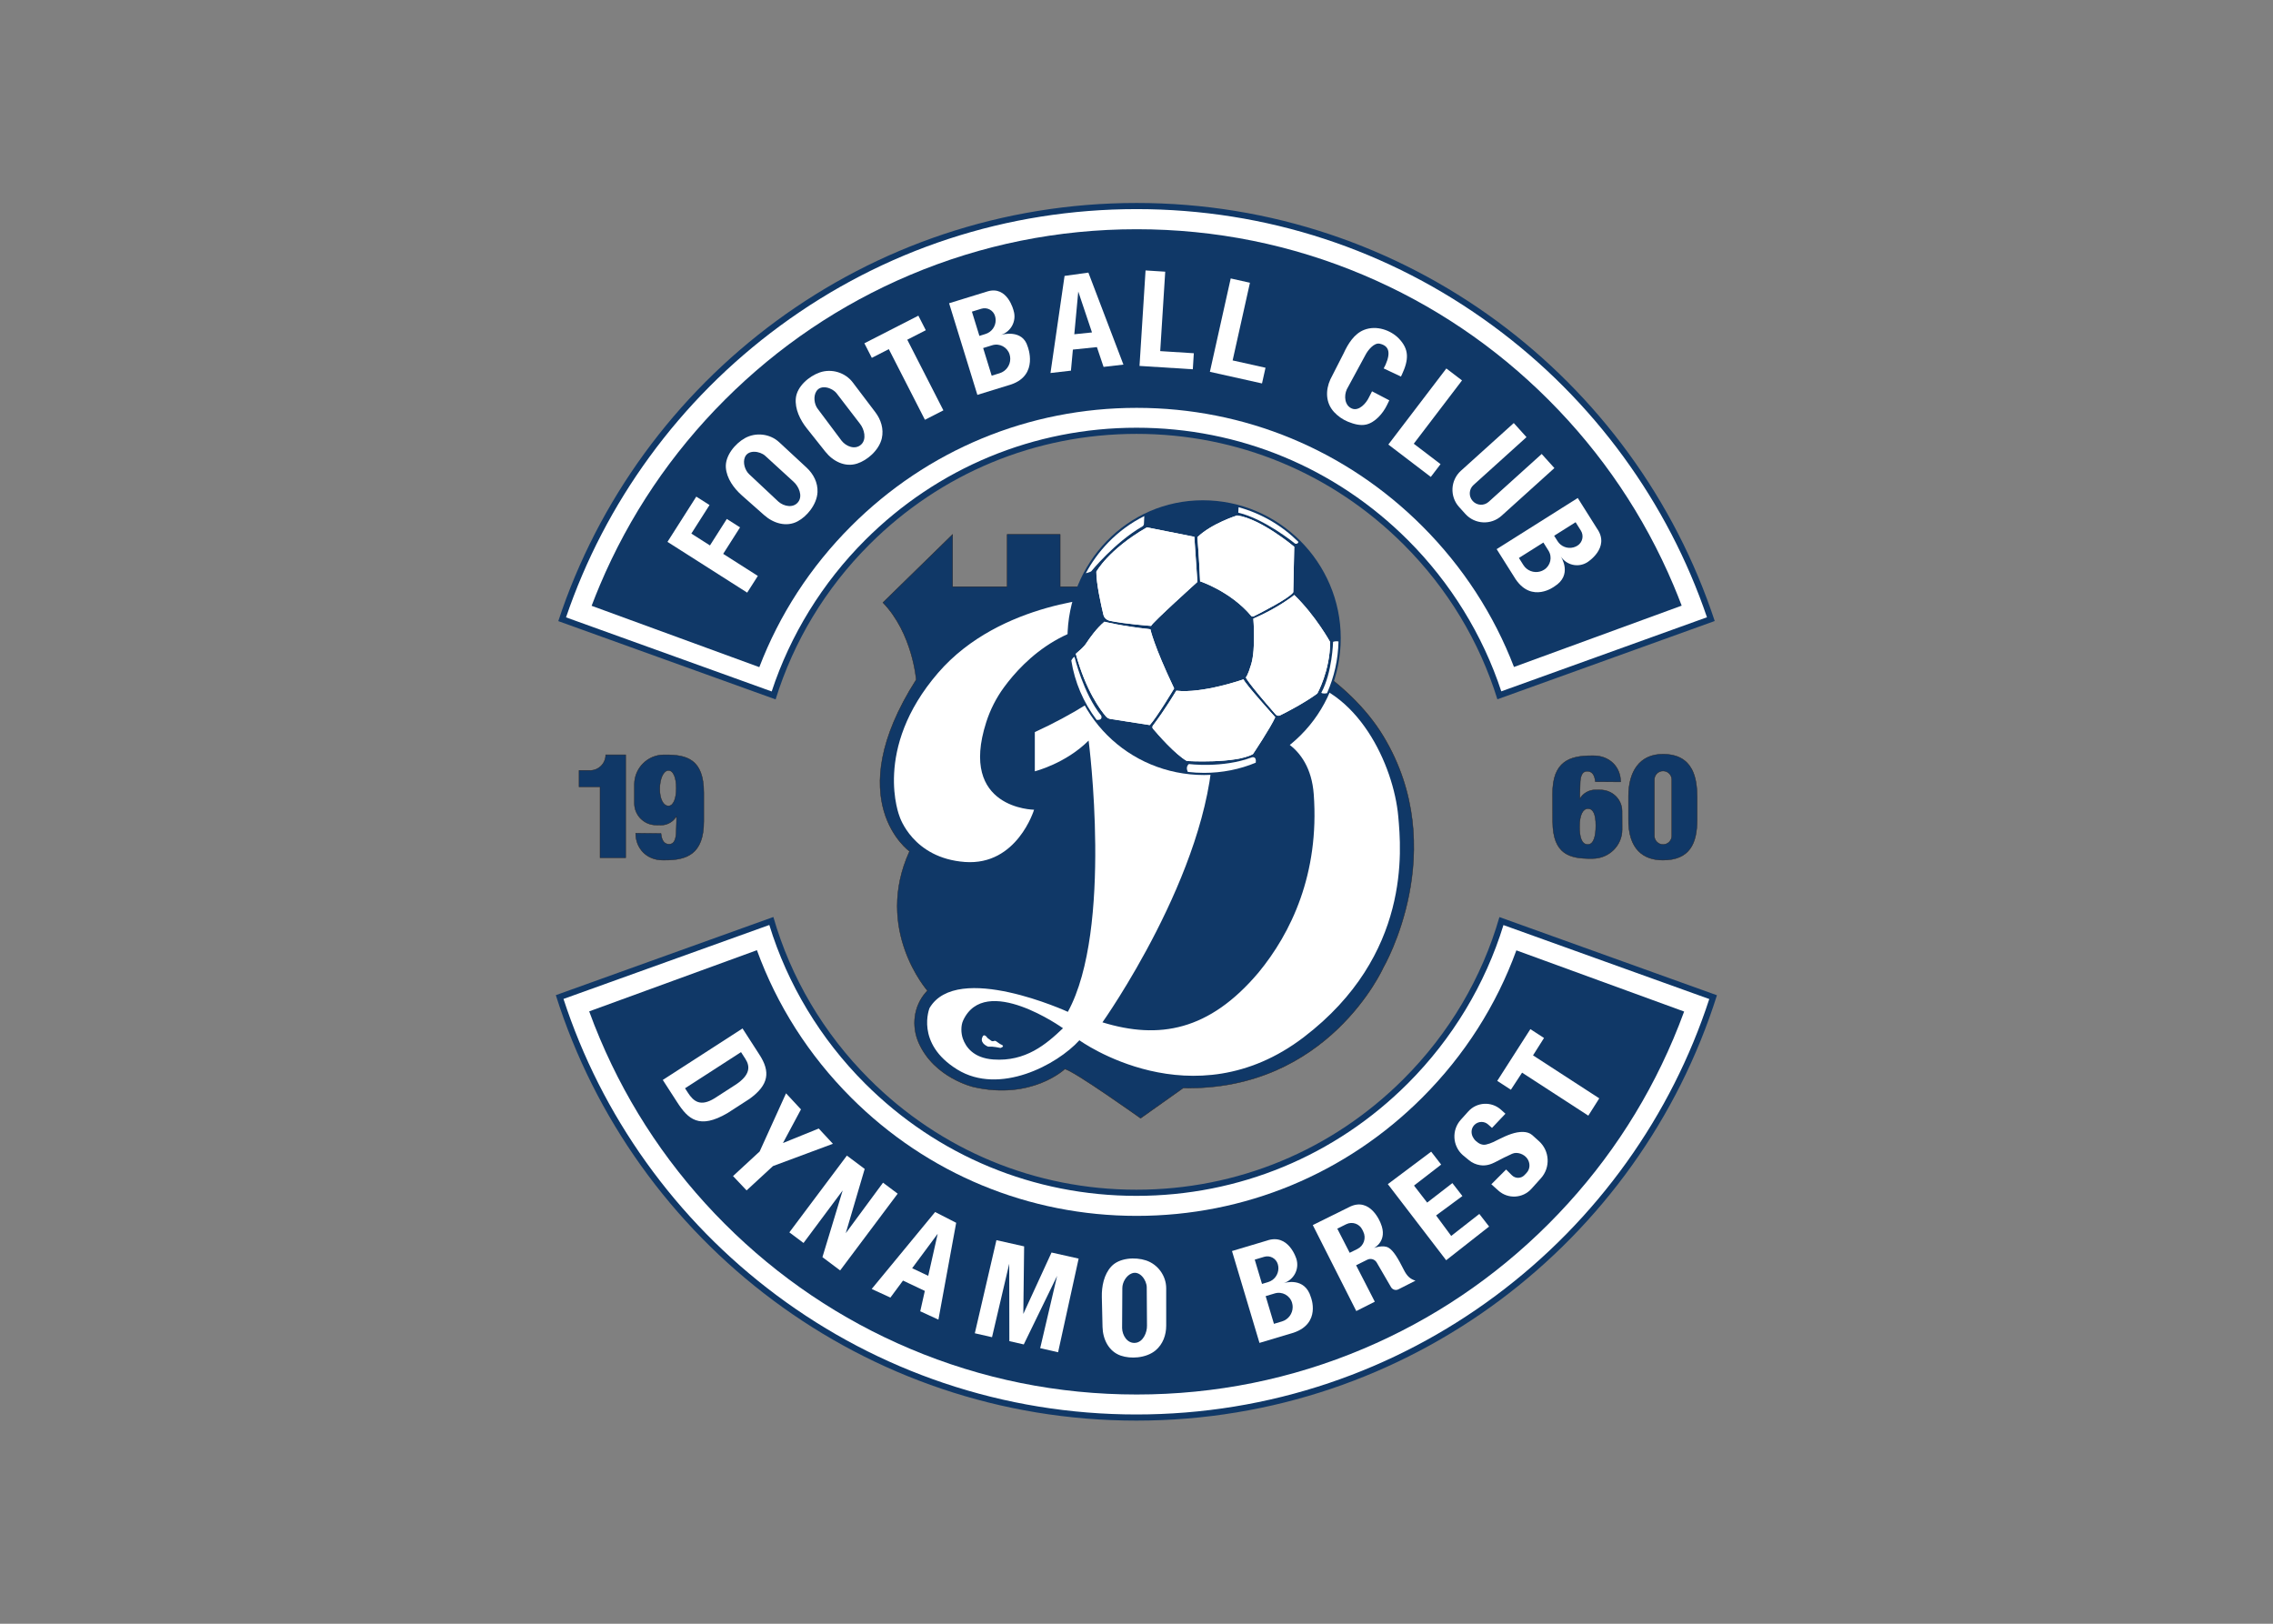 <svg clip-rule="evenodd" fill-rule="evenodd" stroke-miterlimit="10" viewBox="0 0 560 400" xmlns="http://www.w3.org/2000/svg"><rect x="0" y="0" width="560" height="400" fill="#808080" stroke="none"/><path d="m0 0c-61.075 0-119.169 19.228-168.002 55.604-46.843 34.895-82.351 84.514-100.101 139.84l98.402 35.355c8.297-27.908 23.668-53.633 44.519-74.477 33.438-33.437 77.895-51.852 125.182-51.852s91.744 18.415 125.182 51.853c20.84 20.84 36.209 46.549 44.511 74.433l98.395-35.355c-17.756-55.316-53.265-104.924-100.103-139.809-48.83-36.368-106.918-55.592-167.985-55.592" fill="#fff" fill-rule="nonzero" transform="matrix(.53 0 0 -.53 280.003 349.242)"/><path d="m0 0-101.126-36.333c36.14-114.635 143.302-197.752 269.882-197.752 126.565 0 233.713 83.096 269.867 197.709l-101.119 36.333c-8.115-28.167-23.274-53.978-44.576-75.28-33.169-33.168-77.267-51.435-124.172-51.435-46.906 0-91.004 18.267-124.172 51.435-21.317 21.309-36.476 47.134-44.584 75.323m-1.878-3.711c8.46-27.578 23.783-52.981 44.441-73.633 33.708-33.708 78.524-52.271 126.193-52.271 47.668 0 92.484 18.563 126.192 52.271 20.648 20.648 35.967 46.036 44.433 73.59l95.678-34.377c-8.832-27.069-21.737-52.566-38.381-75.827-16.959-23.701-37.412-44.548-60.791-61.961-23.647-17.612-49.744-31.3-77.567-40.684-28.774-9.704-58.907-14.624-89.564-14.624-30.661 0-60.798 4.921-89.574 14.628-27.827 9.386-53.926 23.077-77.575 40.694-23.381 17.417-43.835 38.268-60.794 61.974-16.644 23.266-29.546 48.769-38.375 75.842z" fill="#103867" fill-rule="nonzero" transform="matrix(.53 0 0 -.53 190.534 225.896)"/><path d="m0 0c18.495 55.25 53.186 102.764 100.391 137.479 48.547 35.701 106.157 54.572 166.603 54.572 60.439 0 118.043-18.866 166.586-54.558 47.2-34.706 81.891-82.21 100.394-137.45l-98.315-35.406c-8.492 26.566-23.505 51.121-43.483 71.098-33.441 33.434-77.898 51.847-125.182 51.847-47.285 0-91.742-18.413-125.182-51.847-19.987-19.986-35.005-44.559-43.497-71.149z" fill="#fff" fill-rule="nonzero" transform="matrix(.53 0 0 -.53 138.452 152.576)"/><path d="m0 0c-125.322 0-231.613-81.481-268.789-194.352l101.026-36.39c8.33 26.889 23.124 51.521 43.591 71.987 33.168 33.162 77.266 51.428 124.172 51.428s91.004-18.266 124.172-51.428c20.459-20.459 35.247-45.069 43.576-71.937l101.027 36.383c-37.19 112.849-143.467 194.309-268.775 194.309m0-2.857c60.132 0 117.443-18.77 165.739-54.281 23.246-17.093 43.656-37.578 60.663-60.886 16.664-22.839 29.701-47.904 38.775-74.543l-95.609-34.432c-8.636 26.24-23.59 50.48-43.376 70.265-33.71 33.703-78.526 52.264-126.192 52.264s-92.482-18.561-126.192-52.264c-19.794-19.793-34.754-44.052-43.391-70.315l-95.609 34.439c9.071 26.644 22.106 51.715 38.77 74.559 17.006 23.313 37.417 43.803 60.666 60.9 48.299 35.519 105.617 54.294 165.756 54.294" fill="#103867" fill-rule="nonzero" transform="matrix(.53 0 0 -.53 280.003 50)"/><path d="m0 0c-1.55-4.236-3.208-8.444-4.972-12.616-13.637-32.246-33.168-61.207-58.035-86.074-24.875-24.875-53.835-44.398-86.075-58.036-33.375-14.116-68.837-21.274-105.398-21.274-36.562 0-72.023 7.158-105.398 21.274-32.24 13.638-61.2 33.161-86.075 58.036-24.867 24.867-44.398 53.828-58.035 86.074-1.779 4.201-3.444 8.43-4.994 12.695l77.974 28.439c9.251-25.453 24.045-48.785 43.762-68.501 35.469-35.462 82.617-54.993 132.766-54.993s97.297 19.531 132.766 54.993c19.695 19.695 34.482 42.998 43.733 68.422z" fill="#103867" fill-rule="nonzero" transform="matrix(.53 0 0 -.53 414.92 249.188)"/><path d="m0 0-77.959-28.503c-9.309 24.26-23.696 46.519-42.62 65.443-35.468 35.461-82.617 54.992-132.765 54.992-50.149 0-97.305-19.531-132.766-54.992-18.945-18.945-33.347-41.226-42.648-65.522l-77.959 28.511c1.228 3.236 2.514 6.45 3.864 9.644 13.638 32.246 33.169 61.207 58.036 86.074 24.874 24.874 53.835 44.398 86.074 58.035 33.376 14.116 68.837 21.274 105.399 21.274 36.561 0 72.022-7.158 105.398-21.274 32.239-13.637 61.2-33.161 86.074-58.035 24.868-24.867 44.398-53.828 58.036-86.074 1.343-3.172 2.622-6.365 3.836-9.573" fill="#103867" fill-rule="nonzero" transform="matrix(.53 0 0 -.53 414.318 149.198)"/><path d="m0 0v-24.289h25.36v24.289h24.646v-24.289h23.753s94.475-16.609 126.443-69.472c31.968-52.864 0-107.572 0-107.572s-25.558-57.388-92.997-55.959l-19.814-14.05s-31.432 22.384-35.242 22.86c0 0-15.359-14.525-42.386-8.334 0 0-18.151 4.149-25.437 20.4-3.531 7.874-2.422 17.18 3.317 23.624.221.249.451.496.689.743 0 0-25.003 28.337-8.334 64.77 0 0-32.861 23.455 3.095 79.771 0 0-1.667 21.55-15.478 35.838z" fill="#103867" fill-rule="nonzero" transform="matrix(.53 0 0 -.53 234.691 131.659)"/><path d="m0 0v-24.289h25.36v24.289h24.646v-24.289h23.753s94.475-16.609 126.443-69.472c31.968-52.864 0-107.572 0-107.572s-25.558-57.388-92.997-55.959l-19.814-14.05s-31.432 22.384-35.242 22.86c0 0-15.359-14.525-42.386-8.334 0 0-18.151 4.149-25.437 20.4-3.531 7.874-2.422 17.18 3.317 23.624.221.249.451.496.689.743 0 0-25.003 28.337-8.334 64.77 0 0-32.861 23.455 3.095 79.771 0 0-1.667 21.55-15.478 35.838z" fill="none" stroke="#231f20" stroke-width=".18" transform="matrix(.53 0 0 -.53 234.691 131.659)"/><g fill-rule="nonzero"><path d="m0 0c-9.301.664-12.837 5.865-14.18 9.715-.865 2.486-.972 5.987.128 8.38 10.244 22.267 46.434-3.572 46.434-3.572-7.858-7.501-17.38-15.595-32.382-14.523m188.237 112.913c-2.143 23.96-18.931 59.965-49.292 63.894 0 0-43.698 48.705-85.489 37.99 0 0-50.134-1.465-79.173-35.133-30.597-35.483-17.86-66.751-17.86-66.751s6.073-19.33 30.361-21.116c24.289-1.786 32.147 24.288 32.147 24.288s-35.197.315-22.231 40.691c1.857 5.808 4.643 11.28 8.243 16.195 9.323 12.722 31.047 34.975 66.137 29.196 48.098-7.915 56.342-50.999 56.342-50.999s19.738-3.293 21.524-27.939c2.679-36.926-10.537-64.472-25.717-82.867-22.867-27.046-46.198-31.197-72.509-23.096 0 0 49.649 69.887 51.435 128.466l-32.504 40.362s-13.93-17.145-50.363-33.933v-18.217s14.287 3.572 25.003 14.288c0 0 11.43-87.511-9.644-126.087 0 0-51.435 23.575-64.293 1.786 0 0-6.787-16.43 12.858-28.574 19.645-12.145 46.434 2.143 56.793 13.573 0 0 52.506-38.098 104.298 1.428 49.977 38.148 45.312 87.154 43.934 102.555" fill="#fff" transform="matrix(.53 0 0 -.53 244.728 260.997)"/><path d="m0 0 1.254-.895c.375-.269.773-.505 1.196-.69.61-.265 1.397-.822-.466-1.499l-2.168.394c-1.169.213-2.361.28-3.547.201 0 0-3.691 1.31-2.857 4.048.833 2.739 2.5 0 2.5 0l1.717-1.275c.366-.272.847-.331 1.269-.157.364.15.781.102 1.102-.127" fill="#fff" transform="matrix(.53 0 0 -.53 245.443 256.521)"/><path d="m0 0c0-35.245-28.274-63.609-63.519-63.609-35.246 0-63.52 28.096-63.52 63.341s27.679 64.353 62.924 64.353 64.115-28.84 64.115-64.085" fill="#103867" transform="matrix(.53 0 0 -.53 330.322 157.208)"/><path d="m0 0s-7.944-13.28-11.337-17.031l-18.281 2.851c-.8.128-1.536.528-2.064 1.143-2.422 2.8-9.323 11.873-14.038 29.139l2.501 2.207c.95.836 1.785 1.793 2.478 2.851 1.493 2.293 4.637 6.729 8.33 9.851 0 0 7.087-1.908 21.374-3.515 0 0 1.393-7.244 11.037-27.496" fill="#fff" transform="matrix(.53 0 0 -.53 289.275 169.593)"/><path d="m0 0c-1.079 4.493-3.322 14.545-3.279 19.967 0 0 5.536 10.265 23.481 20.624l22.06-4.372 1.429-20.989s-20.895-18.838-21.524-20.445c0 0-12.93.993-19.102 2.365-1.558.35-2.694 1.307-3.065 2.85" fill="#fff" transform="matrix(.53 0 0 -.53 271.842 151.429)"/><path d="m0 0c.536-1.879 14.737-17.595 14.737-17.595-2.057-4.729-10.358-17.145-10.358-17.145-8.215-4.55-30.711-3.215-30.711-3.215-5.472 3.122-13.487 12.331-15.744 14.995-.358.422-.372 1.029-.036 1.472 5.679 7.443 10.858 16.223 10.858 16.223 12.23-1.429 31.254 5.265 31.254 5.265" fill="#fff" transform="matrix(.53 0 0 -.53 306.367 167.355)"/><path d="m0 0c-.357 9.465-1.25 20.538-1.25 20.538 6.694 6.429 18.481 10.094 18.481 10.094 11.165-1.607 26.524-14.559 26.524-14.559l-.45-21.159c-1.807-2.758-15.237-9.587-18.431-11.187-.392-.2-.871-.093-1.157.25-9.644 11.444-23.717 16.023-23.717 16.023" fill="#fff" transform="matrix(.53 0 0 -.53 295.667 143.211)"/><path d="m0 0c-.086-13.394-5.979-23.917-5.979-23.917-6.144-4.486-14.288-8.665-17.302-10.151-.693-.343-1.536-.179-2.043.407-13.788 15.773-13.874 17.23-13.874 17.23s.893.743 2.501 6.158c2.171 7.33.978 21.167.978 21.167 11.88 5.094 19.024 10.98 19.024 10.98 9.908-9.551 16.695-21.874 16.695-21.874" fill="#fff" transform="matrix(.53 0 0 -.53 327.717 158.17)"/><path d="m0 0-.172-3.608c-.021-.514-.307-.971-.757-1.228-12.787-7.365-23.745-20.846-23.745-20.846-.586-.357-1.501-.65-2.515-.893 2.758 5.172 6.251 9.973 10.408 14.266 4.951 5.108 10.623 9.244 16.781 12.309" fill="#fff" transform="matrix(.53 0 0 -.53 281.923 127.133)"/><path d="m0 0c-.179-.65-.622-1.043-1.522-.829 0 0-14.166 11.552-26.431 14.409l.128 2.536c10.659-2.907 20.203-8.551 27.825-16.116" fill="#fff" transform="matrix(.53 0 0 -.53 319.892 133.492)"/><path d="m0 0c-.2-8.408-2.029-16.538-5.343-24.003-1.994-.464-2.672.172-2.672.172 5.122 9.408 5.479 23.695 5.479 23.695s1.286.472 2.536.136" fill="#fff" transform="matrix(.53 0 0 -.53 329.773 158.034)"/><path d="m0 0c-7.494-3.108-15.623-4.729-24.01-4.729-2.55 0-5.072.15-7.565.45-.579 1.25-.707 2.607.486 3.658 0 0 15.594-2.029 29.289 3.093 0 0 2.3.743 1.8-2.472" fill="#fff" transform="matrix(.53 0 0 -.53 309.374 187.886)"/><path d="m0 0c-6.158 8.094-10.187 17.538-11.787 27.625.55.943 1.114 1.671 1.514 1.628 0 0 4.108-17.144 12.388-27.26 0 0 1.007-2.25-2.115-1.993" fill="#fff" transform="matrix(.53 0 0 -.53 270.182 177.342)"/><path d="m0 0-.45-21.16c-1.807-2.757-15.238-9.586-18.431-11.187-.393-.2-.871-.093-1.157.25-9.644 11.445-23.717 16.024-23.717 16.024-.357 9.465-1.25 20.538-1.25 20.538 6.693 6.429 18.48 10.094 18.48 10.094 11.166-1.607 26.525-14.559 26.525-14.559" fill="#fff" transform="matrix(.53 0 0 -.53 318.865 134.689)"/><path d="m0 0c-.086-13.394-5.979-23.917-5.979-23.917-6.144-4.486-14.288-8.665-17.302-10.151-.693-.343-1.536-.179-2.043.407-13.788 15.773-13.874 17.23-13.874 17.23s.893.743 2.501 6.158c2.171 7.33.978 21.167.978 21.167 11.88 5.094 19.024 10.98 19.024 10.98 9.908-9.551 16.695-21.874 16.695-21.874" fill="#fff" transform="matrix(.53 0 0 -.53 327.717 158.17)"/><path d="m0 0c-2.057-4.729-10.358-17.145-10.358-17.145-8.216-4.55-30.711-3.215-30.711-3.215-5.472 3.122-13.487 12.33-15.745 14.995-.357.422-.371 1.029-.036 1.472 5.68 7.443 10.859 16.223 10.859 16.223 12.23-1.429 31.254 5.265 31.254 5.265.535-1.879 14.737-17.595 14.737-17.595" fill="#fff" transform="matrix(.53 0 0 -.53 314.18 176.683)"/><path d="m0 0s-7.944-13.28-11.337-17.031l-18.281 2.851c-.8.128-1.536.528-2.064 1.143-2.422 2.8-9.323 11.873-14.038 29.139l2.501 2.207c.95.836 1.785 1.793 2.478 2.851 1.493 2.293 4.637 6.729 8.33 9.851 0 0 7.087-1.908 21.374-3.515 0 0 1.393-7.244 11.037-27.496" fill="#fff" transform="matrix(.53 0 0 -.53 289.275 169.593)"/><path d="m0 0s-20.895-18.838-21.524-20.445c0 0-12.93.993-19.102 2.364-1.558.35-2.693 1.308-3.065 2.851-1.079 4.493-3.322 14.544-3.279 19.966 0 0 5.537 10.266 23.482 20.624l22.059-4.372z" fill="#fff" transform="matrix(.53 0 0 -.53 295.005 143.354)"/><path d="m0 0-10.144-6.544c-6.472-3.95-9.665-1.486-12.344 2.658l-1.315 2.036 26.025 16.802 2.036-3.151c2.271-3.529 2.221-7.415-4.258-11.801m10.673 13.937-7.751 12.016-37.069-23.931 6.672-10.33c5.08-7.872 10.266-12.787 23.453-5.051l10.244 6.615c8.951 6.487 9.787 12.559 4.451 20.681" fill="#fff" transform="matrix(.53 0 0 -.53 181.388 267.11)"/><path d="m0 0 6.31-6.667 12.264 11.31 27.86 10.359-6.589 7.093-16.628-6.736 8.368 15.628-6.939 7.47-12.264-27.027z" fill="#fff" transform="matrix(.53 0 0 -.53 180.595 289.718)"/><path d="m0 0-8.236 6.174 9.414 31.007-18.199-24.422-6.588 4.938 26.744 35.679 8.274-6.202-8.802-29.876 17.322 23.49 6.815-5.109z" fill="#fff" transform="matrix(.53 0 0 -.53 206.987 312.964)"/><path d="m0 0 11.875 16.016-4.405-19.555zm20.463 21.107-9.785 5.01-29.487-35.769 8.696-3.998 5.856 7.902 10.146-4.803-2.129-9.471 8.449-3.882z" fill="#fff" transform="matrix(.53 0 0 -.53 224.729 312.416)"/><path d="m0 0-8.322 1.898 7.873 33.617-15.506-31.876-6.702 1.529-.056 35.981-7.998-34.144-7.997 1.823 10.042 43.274 12.879-2.888-.378-31.401 13.113 28.544 12.604-2.827z" fill="#fff" transform="matrix(.53 0 0 -.53 260.683 333.121)"/><path d="m0 0c-3.79-.356-6.073 3.547-6.149 6.866 0 0 .104 18.553.106 18.613.011 2.689 1.857 5.89 4.461 6.842 3.706 1.361 6.81-3.165 6.888-6.424l.115-17.873c.075-3.203-1.794-7.682-5.421-8.024m14.353 8.023c0 .01-.003 17.364-.003 17.364-.001 5.823-3.918 11.153-9.43 12.95-4.979 1.62-12.329 1.217-16.071-2.806-3.462-3.715-4.535-9.326-4.419-14.254 0-.01.322-13.883.322-13.883.129-5.657 2.829-11.365 8.467-13.319 2.35-.812 5.165-1.086 7.911-.791 3.101.333 6.119 1.396 8.302 3.234 3.4 2.868 4.922 7.142 4.921 11.505" fill="#fff" transform="matrix(.53 0 0 -.53 279.712 330.807)"/><path d="m0 0-3.717-1.111-3.854 12.878 4.233 1.264c3.41 1.028 7.008-.918 8.028-4.327.209-.688.303-1.389.297-2.075-.026-2.986-1.979-5.733-4.987-6.629m-12.646 28.728 4.405 1.312c2.686.806 5.516-.719 6.314-3.405.202-.659.289-1.331.283-1.988-.025-2.865-1.891-5.499-4.784-6.36l-2.837-.854zm26.119-17.514c-2.831 9.703-12.246 6.728-12.747 6.583 4.749 1.43 7.442 6.436 6.019 11.185 0 0-3.546 12.18-13.79 8.575l-16.175-4.836 12.775-42.696 15.851 4.742c12.904 4.367 8.067 16.447 8.067 16.447" fill="#fff" transform="matrix(.53 0 0 -.53 315.832 325.53)"/><path d="m0 0-3.586-1.772-5.765 11.223 4.172 2.065c2.75 1.357 6.086.228 7.451-2.522l.457-.936c1.472-2.979.25-6.586-2.729-8.058m21.597-9.726c-2.759 5.487-4.843 8.92-7.054 10.269-2.634 1.607-6.908-.137-6.908-.137s6.729 3.262 3.157 11.612c0 0-4.732 12.68-14.771 7.377l-8.351-4.129-8.408-4.158 10.008-19.788 10.208-20.166 8.609 4.343-8.694 16.938 5.22 2.582c1.573.778 3.48.204 4.362-1.313l6.648-11.442c.722-1.243 2.308-1.671 3.558-.957l7.815 3.968c-2.522.779-3.993 2.206-5.399 5.001" fill="#fff" transform="matrix(.53 0 0 -.53 334.424 307.68)"/><path d="m0 0-19.96-15.659-27.117 35.368 20.145 15.102 4.651-6.008-12.623-9.758 6.115-7.908 11.723 9.058 4.657-6.015-12.23-9.022 7.023-9.516 13.073 10.223z" fill="#fff" transform="matrix(.53 0 0 -.53 366.87 302.154)"/><path d="m0 0-4.408-4.901c-4.022-4.472-10.908-4.836-15.373-.814l-3.257 2.929 6.865 6.865 2.693-2.679c1.629-1.621 4.272-1.579 5.851.086 0 0 .963 1.021.964 1.021 1.757 1.861 1.751 4.671.287 6.704-1.456 2.021-4.616 3.24-6.976 2.187-2.546-1.135-5.035-2.395-7.496-3.702-2.404-1.276-4.719-2.039-7.489-1.595-1.829.293-3.586 1.057-5.072 2.279l-2.958 2.443c-4.764 4.279-5.15 11.615-.871 16.373l3.472 3.858c3.979 4.429 10.794 4.793 15.223.807l2.057-1.85-6.243-6.601-1.815 1.614c-.878.779-1.979 1.165-3.064 1.165-1.272 0-2.536-.522-3.451-1.543-.807-.907-1.171-1.979-1.171-3.058 0-1.571.771-3.172 2.086-4.336 1.4-1.25 2.95-1.943 4.643-1.579 2.321.494 4.296 1.627 6.4 2.658 3.306 1.62 7.166 3.346 10.923 3.207 1.486-.057 2.965-.443 4.115-1.436l3.151-2.836c5.022-4.515 5.429-12.244.914-17.266" fill="#fff" transform="matrix(.53 0 0 -.53 379.633 290.262)"/><path d="m0 0-5.09-8.039-30.793 19.981-5.198-7.939-6.343 4.117 15.398 24.053 6.344-4.118-5.11-8.075z" fill="#fff" transform="matrix(.53 0 0 -.53 394.012 270.573)"/><path d="m0 0v-47.863h-11.901v32.975h-9.766v7.623h5.115c4.012 0 7.265 3.253 7.265 7.265z" fill="#103867" transform="matrix(.53 0 0 -.53 154.146 185.943)"/></g><path d="m0 0v-47.863h-11.901v32.975h-9.766v7.623h5.115c4.012 0 7.265 3.253 7.265 7.265z" fill="none" stroke="#231f20" stroke-width=".18" transform="matrix(.53 0 0 -.53 154.146 185.943)"/><path d="m0 0c-2.336 0-4.051 3.107-4.051 7.858s1.715 8.63 4.051 8.63c2.329 0 3.629-3.494 3.629-8.244 0-4.751-1.3-8.244-3.629-8.244m-1.257 23.753h-.829c-7.594 0-13.752-6.158-13.752-13.752v-8.794c0-5.543 4.472-10.051 10.023-10.094l2.329-.036h.086c2.886-.014 5.75 1.679 7.086 4.13.207-1.593-.057-3.808-.057-6.101 0-.722-.021-1.386-.071-1.993-.265-3.365-1.286-4.915-3.265-4.915-2.036 0-3.443 1.464-3.765 4.993l-11.773.129c0-7.265 5.301-12.502 12.566-12.502h1.072c9.958 0 18.037 2.615 18.037 18.038v13.216c0 15.652-7.922 17.681-17.687 17.681" fill="#103867" fill-rule="nonzero" transform="matrix(.53 0 0 -.53 164.69 198.536)"/><path d="m0 0c-2.336 0-4.051 3.107-4.051 7.858s1.715 8.63 4.051 8.63c2.329 0 3.629-3.494 3.629-8.244 0-4.751-1.3-8.244-3.629-8.244zm-1.257 23.753h-.829c-7.594 0-13.752-6.158-13.752-13.752v-8.794c0-5.543 4.472-10.051 10.023-10.094l2.329-.036h.086c2.886-.014 5.75 1.679 7.086 4.13.207-1.593-.057-3.808-.057-6.101 0-.722-.021-1.386-.071-1.993-.265-3.365-1.286-4.915-3.265-4.915-2.036 0-3.443 1.464-3.765 4.993l-11.773.129c0-7.265 5.301-12.502 12.566-12.502h1.072c9.958 0 18.037 2.615 18.037 18.038v13.216c0 15.652-7.922 17.681-17.687 17.681z" fill="none" stroke="#231f20" stroke-width=".18" transform="matrix(.53 0 0 -.53 164.69 198.536)"/><path d="m0 0c2.336.008 3.637-2.491 3.637-7.848 0-4.641-.893-8.811-3.691-8.811-3.036 0-3.869 3.689-3.869 8.33-.001 5.481 1.594 8.321 3.923 8.329m1.34-23.199.829.003c7.594.027 13.73 6.064 13.703 13.483l-.03 8.59c-.02 5.416-4.507 9.803-10.058 9.825l-2.329.027-.086-.001c-2.886.004-5.744-1.66-7.072-4.059-.213 1.556.044 3.72.036 5.96-.002.705.017 1.354.065 1.948.252 3.287 1.268 4.805 3.247 4.813 2.036.007 3.448-1.419 3.782-4.865l11.773-.084c-.025 7.098-5.344 12.194-12.609 12.168l-1.071-.004c-9.959-.035-18.029-2.618-17.975-17.685l.046-12.91c.054-15.29 7.984-17.244 17.749-17.209" fill="#103867" fill-rule="nonzero" transform="matrix(.53 0 0 -.53 391.232 199.205)"/><path d="m0 0c2.336.008 3.637-2.491 3.637-7.848 0-4.641-.893-8.811-3.691-8.811-3.036 0-3.869 3.689-3.869 8.33-.001 5.481 1.594 8.321 3.923 8.329zm1.34-23.199.829.003c7.594.027 13.73 6.064 13.703 13.483l-.03 8.59c-.02 5.416-4.507 9.803-10.058 9.825l-2.329.027-.086-.001c-2.886.004-5.744-1.66-7.072-4.059-.213 1.556.044 3.72.036 5.96-.002.705.017 1.354.065 1.948.252 3.287 1.268 4.805 3.247 4.813 2.036.007 3.448-1.419 3.782-4.865l11.773-.084c-.025 7.098-5.344 12.194-12.609 12.168l-1.071-.004c-9.959-.035-18.029-2.618-17.975-17.685l.046-12.91c.054-15.29 7.984-17.244 17.749-17.209z" fill="none" stroke="#231f20" stroke-width=".18" transform="matrix(.53 0 0 -.53 391.232 199.205)"/><path d="m0 0c0-2.236-1.807-4.05-4.043-4.05s-4.051 1.814-4.051 4.05v26.075c0 2.235 1.815 4.05 4.051 4.05 1.121 0 2.129-.45 2.857-1.186.736-.736 1.186-1.75 1.186-2.864zm9.194 31.118c-2.2 3.958-6.186 6.815-13.359 6.815-10.773 0-15.952-8.051-15.952-19.524v-10.194c-.3-14.701 7.144-19.523 15.952-19.523 12.502 0 15.952 7.679 15.952 18.809v10.194c0 4.408-.4 9.465-2.593 13.423" fill="#103867" fill-rule="nonzero" transform="matrix(.53 0 0 -.53 411.875 205.891)"/><path d="m0 0c0-2.236-1.807-4.05-4.043-4.05s-4.051 1.814-4.051 4.05v26.075c0 2.235 1.815 4.05 4.051 4.05 1.121 0 2.129-.45 2.857-1.186.736-.736 1.186-1.75 1.186-2.864zm9.194 31.118c-2.2 3.958-6.186 6.815-13.359 6.815-10.773 0-15.952-8.051-15.952-19.524v-10.194c-.3-14.701 7.144-19.523 15.952-19.523 12.502 0 15.952 7.679 15.952 18.809v10.194c0 4.408-.4 9.465-2.593 13.423z" fill="none" stroke="#231f20" stroke-width=".18" transform="matrix(.53 0 0 -.53 411.875 205.891)"/><path d="m0 0-4.951-7.765-30.903 19.681-6.151 3.914 4.943 7.766 8.451 13.266 6.151-3.915-8.451-13.266 8.651-5.508 7.837 12.309 6.151-3.915-7.837-12.309z" fill="#fff" fill-rule="nonzero" transform="matrix(.53 0 0 -.53 186.709 141.877)"/><path d="m0 0c-2.315-3.022-6.729-2.043-9.215.157 0 0-13.538 12.687-13.581 12.73-1.964 1.836-3.057 5.365-1.986 7.923 1.522 3.643 6.951 2.843 9.394.685l13.188-12.065c2.4-2.122 4.415-6.537 2.2-9.43m3.872 15.98c-.007.008-12.737 11.802-12.737 11.802-4.272 3.958-10.845 4.708-15.909 1.886-4.572-2.55-9.273-8.215-8.866-13.695.372-5.065 3.758-9.665 7.451-12.93.007-.007 10.401-9.201 10.401-9.201 4.237-3.75 10.259-5.651 15.524-2.843 2.193 1.172 4.307 3.05 5.958 5.265 1.864 2.5 3.136 5.436 3.271 8.287.207 4.443-1.893 8.465-5.093 11.429" fill="#fff" fill-rule="nonzero" transform="matrix(.53 0 0 -.53 196.659 123.656)"/><path d="m0 0c-2.805-2.573-6.982-.84-9.047 1.759 0 0-11.122 14.85-11.157 14.9-1.615 2.15-2.077 5.815-.577 8.147 2.133 3.323 7.34 1.59 9.37-.96l10.886-14.177c1.994-2.507 3.209-7.205.525-9.669m6.595 15.062c-.006.009-10.489 13.839-10.489 13.839-3.517 4.641-9.859 6.524-15.337 4.627-4.947-1.716-10.562-6.476-11.114-11.943-.516-5.052 2.017-10.171 5.086-14.029.006-.009 8.64-10.871 8.64-10.871 3.519-4.431 9.119-7.351 14.792-5.503 2.363.772 4.773 2.254 6.783 4.148 2.271 2.137 4.035 4.807 4.665 7.59.977 4.34-.391 8.666-3.026 12.142" fill="#fff" fill-rule="nonzero" transform="matrix(.53 0 0 -.53 212.153 109.52)"/><path d="m0 0-8.58-4.386-16.787 32.832-7.901-4.043-3.458 6.765 25.096 12.837 3.458-6.765-8.616-4.408z" fill="#fff" fill-rule="nonzero" transform="matrix(.53 0 0 -.53 232.423 101.087)"/><path d="m0 0-3.708-1.143-3.964 12.844 4.222 1.301c3.4 1.057 7.015-.858 8.065-4.258.214-.686.314-1.386.314-2.072 0-2.986-1.929-5.75-4.929-6.672m-12.894 28.618 4.393 1.35c2.679.829 5.522-.672 6.344-3.351.207-.657.3-1.328.3-1.986 0-2.864-1.843-5.514-4.729-6.4l-2.829-.879zm25.91-16.202c-2.4 8.258-11.944 5.536-12.445 5.386 4.737 1.472 7.387 6.501 5.923 11.237 0 0-2.779 11.859-12.188 8.973l-17.809-5.494 13.145-42.583 15.809 4.879c12.865 4.479 7.565 17.602 7.565 17.602" fill="#fff" fill-rule="nonzero" transform="matrix(.53 0 0 -.53 246.285 91.941)"/><path d="m0 0 1.843 19.852 6.379-19.002zm6.544 28.661-11.073-1.543-6.544-45.127 9.509 1.093.907 9.794 11.165 1.157 3.094-9.201 9.236 1.064z" fill="#fff" fill-rule="nonzero" transform="matrix(.53 0 0 -.53 264.676 82.344)"/><path d="m0 0-.471-7.458-24.775 1.564 2.808 44.377 9.144-.579-2.329-36.918z" fill="#fff" fill-rule="nonzero" transform="matrix(.53 0 0 -.53 294.123 87.018)"/><path d="m0 0-1.626-7.294-24.229 5.401 9.678 43.399 8.943-1.995-8.046-36.106z" fill="#fff" fill-rule="nonzero" transform="matrix(.53 0 0 -.53 311.784 90.592)"/><path d="m0 0s-.164-.343-.45-.914l-8.022 3.786.9 1.771c2.607 5.973 1.286 8.83-2.751 9.723-2.614.579-5.557-3.043-6.722-5.415-.028-.05-8.572-15.809-8.572-15.809-1.358-2.965-1.065-7.465 2.357-8.908 3.272-1.379 6.687 2.45 8.001 5.308l1.372 2.693 8.029-4.186c-.657-1.351-1.1-2.251-1.1-2.258-1.872-3.85-5.508-8.044-9.665-9.001-2.672-.614-5.644.179-8.459 1.322-2.493 1.014-4.757 2.664-6.429 4.464-4.022 4.337-4.036 10.195-1.722 15.252 0 0 6.18 12.123 6.187 12.138 2.014 4.4 4.886 9.001 9.415 10.808 5.88 2.343 12.58-.236 16.181-3.965 4.879-5.058 4.7-9.822 1.45-16.809" fill="#fff" fill-rule="nonzero" transform="matrix(.53 0 0 -.53 345.388 92.282)"/><path d="m0 0-4.531-5.943-19.741 15.051 26.963 35.358 7.285-5.556-22.426-29.42z" fill="#fff" fill-rule="nonzero" transform="matrix(.53 0 0 -.53 354.909 114.338)"/><path d="m0 0-24.574-22.181c-4.879-4.408-12.409-4.022-16.817.857l-2.929 3.243c-4.407 4.887-4.021 12.416.858 16.824l24.574 22.181 5.915-6.551-24.631-22.238c-2.165-1.95-2.329-5.279-.379-7.437 1.943-2.164 5.279-2.336 7.436-.386l24.632 22.239z" fill="#fff" fill-rule="nonzero" transform="matrix(.53 0 0 -.53 382.959 115.305)"/><path d="m0 0-2.068 3.283 11.371 7.169 2.353-3.738c1.906-3.008.998-6.997-2.013-8.895-.606-.386-1.256-.664-1.918-.843-2.883-.776-6.055.367-7.725 3.024m24.278 19.895 2.446-3.89c1.497-2.372.789-5.507-1.584-6.997-.581-.371-1.205-.636-1.84-.807-2.766-.745-5.804.345-7.41 2.901l-1.585 2.503zm-9.858-29.862c8.587 5.332 3.193 13.603 2.918 14.046 2.653-4.19 8.198-5.441 12.391-2.794 0 0 10.78 6.686 4.557 15.585l-9.002 14.283-37.698-23.77 8.824-13.995c7.672-11.258 18.01-3.355 18.01-3.355" fill="#fff" fill-rule="nonzero" transform="matrix(.53 0 0 -.53 375.313 139.191)"/></svg>